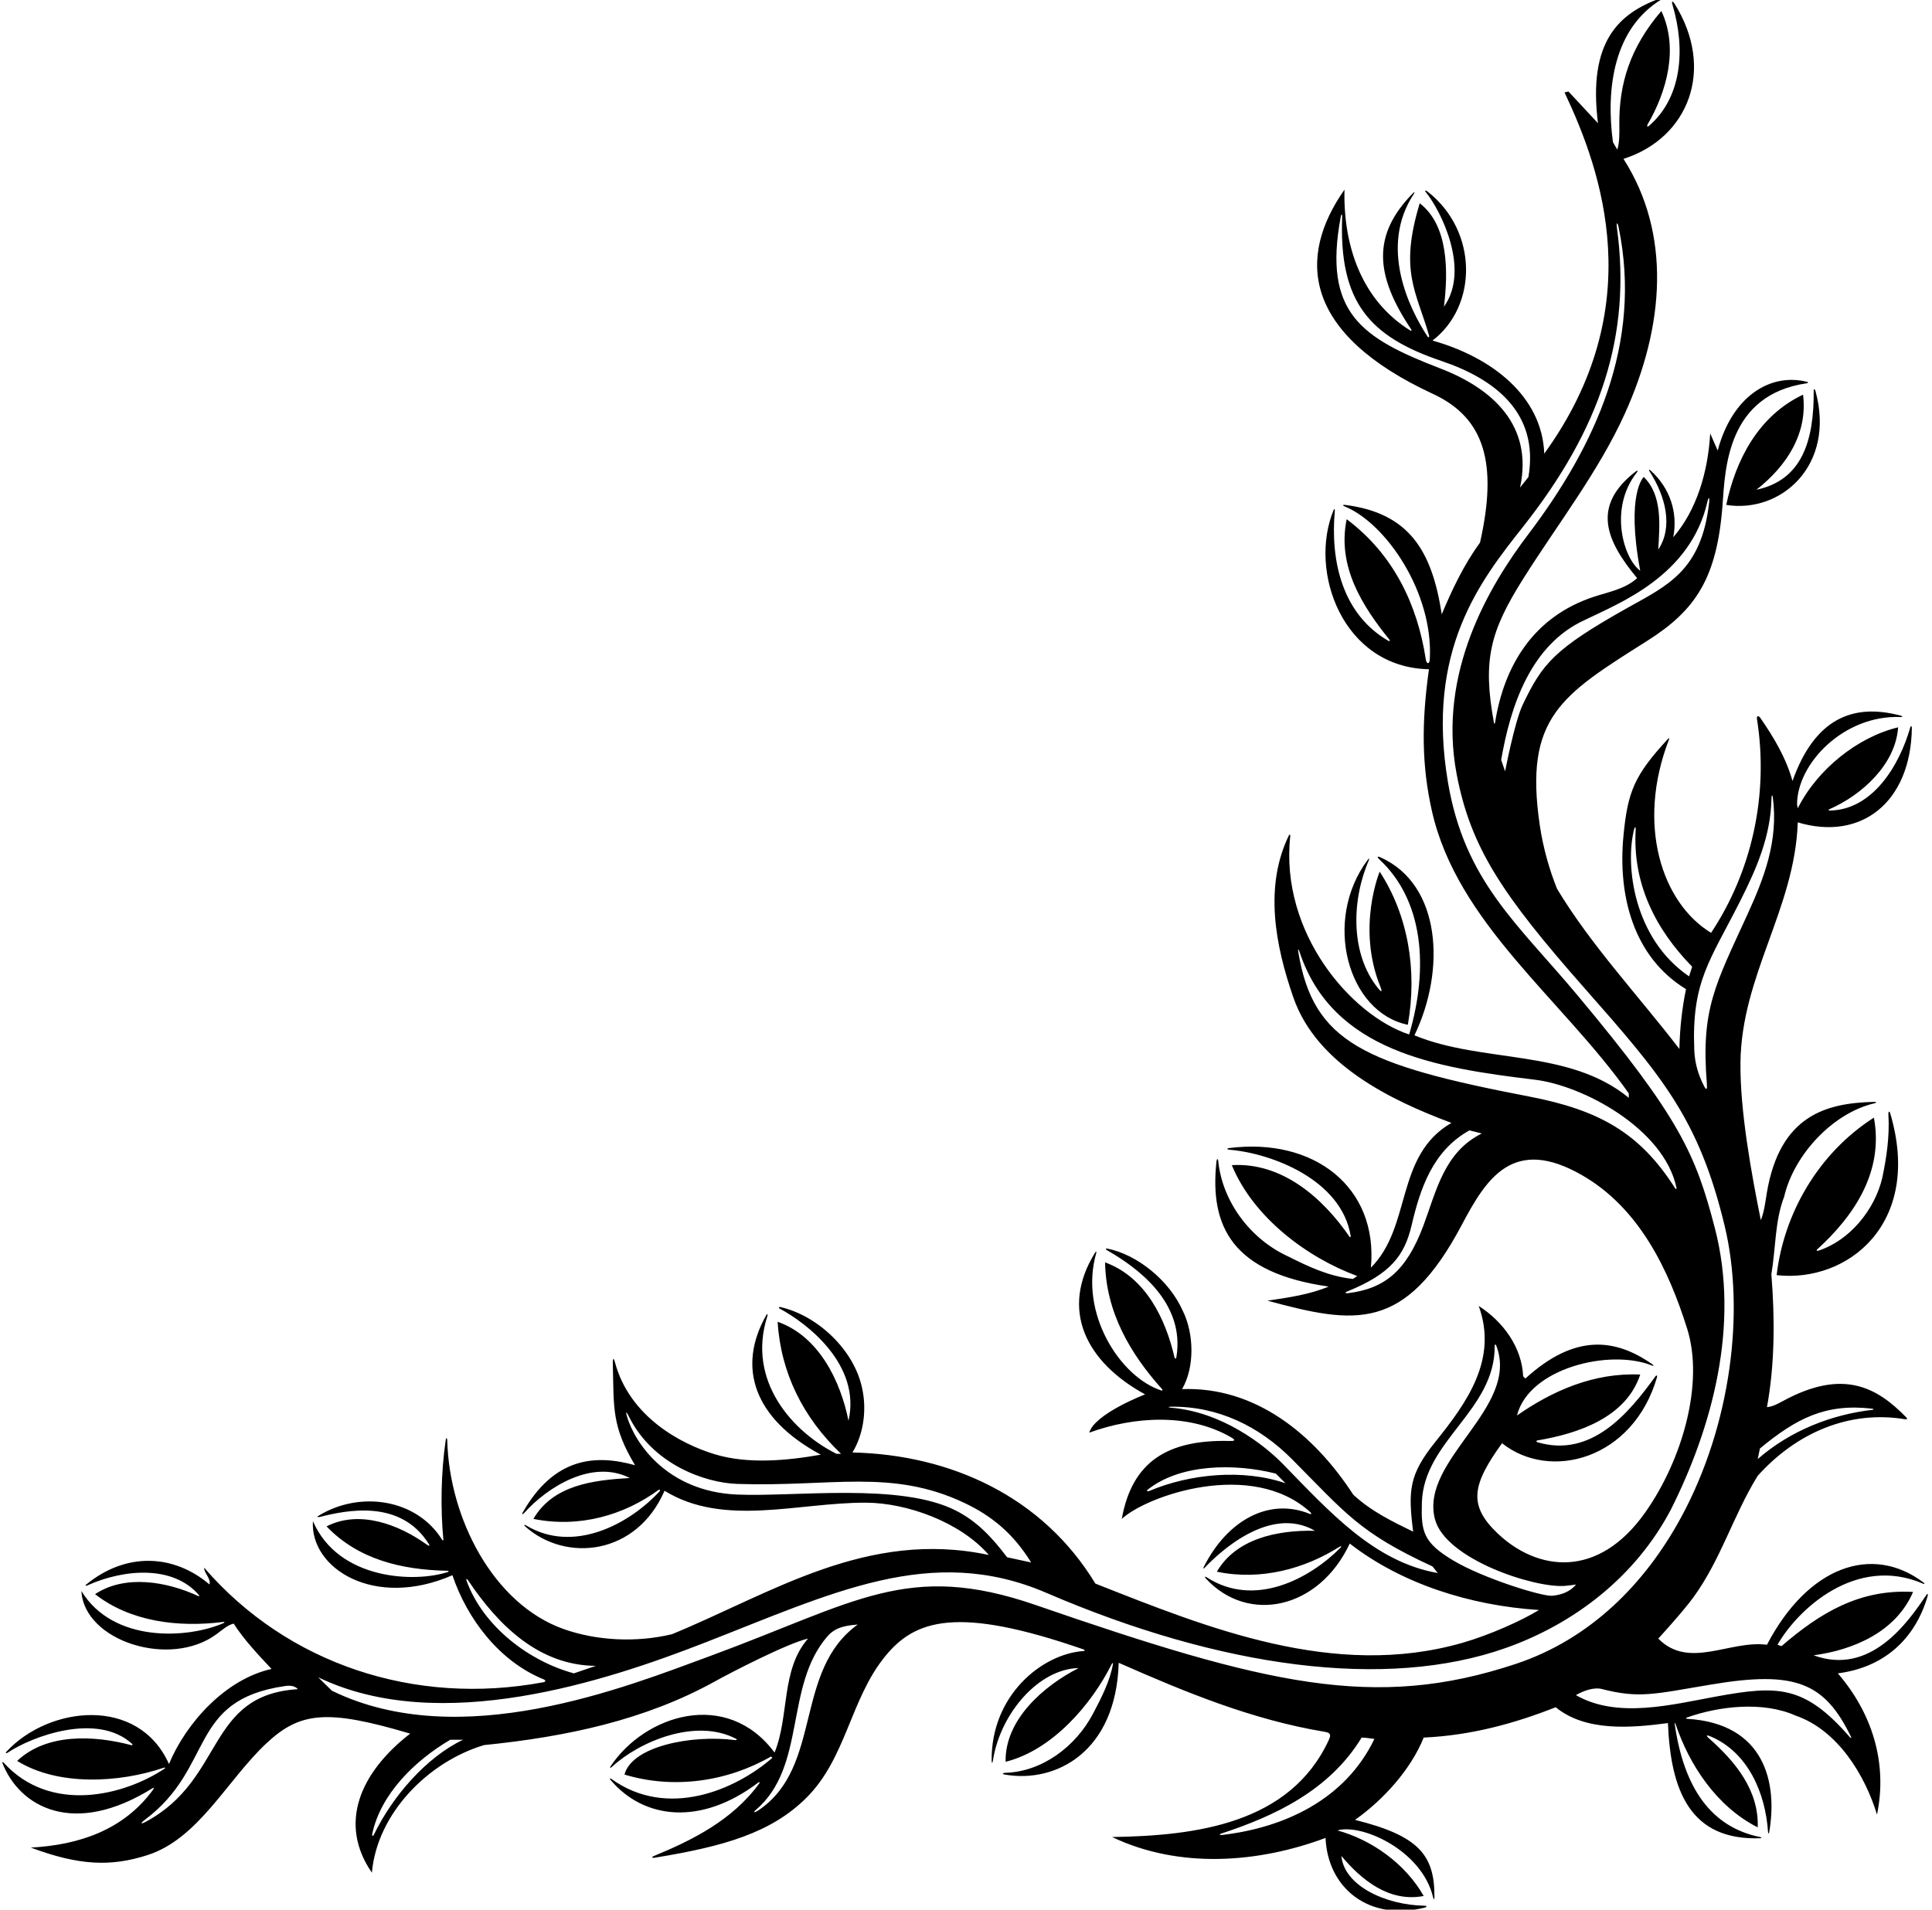 <?xml version="1.0" encoding="UTF-8"?>
<svg xmlns="http://www.w3.org/2000/svg" xmlns:xlink="http://www.w3.org/1999/xlink" width="439pt" height="434pt" viewBox="0 0 439 434" version="1.1">
<g id="surface1">
<path style=" stroke:none;fill-rule:nonzero;fill:rgb(0%,0%,0%);fill-opacity:1;" d="M 437.656 362.578 C 433.539 368.703 425.008 380.938 412.102 376.199 C 421.102 375 430.801 370.902 434.699 361.801 C 422.5 361.098 413.5 366.617 404.801 374.117 L 403.898 373.801 C 408.434 365.809 421.715 353.32 436.996 359.926 C 437.336 360.074 437.402 359.906 437.098 359.676 C 425.367 350.824 410.785 356.016 401.5 373.801 C 393 372.699 383.801 379.5 376.801 372.402 C 376.801 372.402 382.414 366.305 384.852 362.93 C 391.078 354.309 393.891 344.305 399.398 335.402 C 408.141 325.68 420.156 320.395 432.988 322.57 C 433.227 322.613 433.512 322.488 433.18 322.152 C 426.531 315.316 418.801 310.898 404.965 318.5 C 403.824 319.125 402.699 319.699 401.5 319.801 C 403.301 310 403.301 299.5 402.5 289.602 C 403.5 283.699 403.301 277.398 405.398 272 C 407.637 262.395 416.484 252.965 425.855 250.762 C 426.535 250.602 426.469 250.406 425.754 250.426 C 415.105 250.691 404.387 253.379 401.445 271.242 C 401.105 273.312 400.867 275.453 400.102 277.301 C 398.055 267.156 395.352 252.543 395.477 241.5 C 395.699 221.609 407.824 206.578 408.5 186.898 C 422.855 191.207 434.203 182.406 434.422 165.414 C 434.426 164.977 434.18 164.918 434.062 165.328 C 431.535 174.141 425.426 184.078 415.75 184.211 C 415.504 184.215 415.418 184.027 415.629 183.938 C 423.039 180.711 430.719 173.762 431.301 165.301 C 422.102 167.5 412.898 174.898 408.5 183.699 L 408.336 182.836 C 408.336 173.473 419.016 162.457 431.828 162.957 C 432.387 162.98 432.43 162.785 431.879 162.641 C 420.941 159.715 412.305 163.398 407.301 177.5 C 405.855 172.305 403.117 167.66 399.969 163.129 C 399.598 162.594 399.105 162.617 399.234 163.422 C 401.977 180.844 397.957 198.215 388.801 212 C 377.648 205.242 371.723 187.391 379.262 168.004 C 379.34 167.801 379.199 167.723 379.051 167.883 C 371.312 176.254 369.855 179.957 368.895 189.922 C 367.594 203.387 371.047 217.434 383.102 224.801 C 382.199 229.199 381.699 233.699 381.602 238.398 C 372.301 226.301 361.5 214.801 353.801 202 C 352.066 197.688 350.637 192.703 349.879 187.562 C 346.27 163.02 354.746 158 374.289 145.645 C 385.254 138.715 390.172 131.438 391.41 114.66 C 392.016 106.449 392.469 89.707 410.586 87.098 C 410.855 87.059 410.918 86.859 410.676 86.797 C 402.316 84.664 393.613 89.984 390.301 102.398 L 388.602 98.5 C 388.102 107.301 385.5 116 380.199 122.102 C 381.324 116.391 379.383 110.859 375.113 106.977 C 374.82 106.711 374.473 106.582 374.879 107.219 C 378.512 112.891 380.191 119.812 376.801 124.898 C 377.102 119.398 377.801 112.602 373.5 108.398 C 373.5 108.398 369.402 112.125 372.699 129.699 C 368.941 127.016 365.484 115.594 371.906 107.41 C 372.242 106.98 372.113 106.812 371.664 107.16 C 361.605 114.973 364.844 122.781 372 131.398 C 369.227 133.875 365.664 134.492 362.324 135.578 C 348.312 140.121 341.73 151.469 339.711 164.258 C 339.672 164.504 339.516 164.547 339.473 164.32 C 336.836 150.004 338.578 143.473 346.191 131.41 C 354.039 118.965 363.273 107.121 369.246 93.914 C 378.242 74.02 379.781 53.137 368.898 36.102 C 383.66 31.418 389.855 15.727 380.473 0.797 C 380.172 0.316 379.727 0.055 380.027 1.074 C 383.055 11.219 382.156 22.23 374.641 28.648 C 374.336 28.906 374.156 28.656 374.379 28.277 C 378.703 20.875 381.492 10.965 377.5 2.5 C 370.383 10.805 367.887 19.055 367.953 28.164 C 367.969 30.191 368.035 32.219 367.5 34 C 367.164 33.414 366.801 32.898 366.5 32.301 C 364.852 20.07 366.688 6.328 377.68 -0.227 C 378.012 -0.426 377.863 -0.605 377.457 -0.461 C 367.891 2.973 360.766 9.324 363.102 28 L 356.398 20.801 L 355.5 21 C 364.047 39.066 374.855 69.953 350.898 103.102 C 350.406 90.082 339.062 81.219 325.5 77.398 C 335.777 69.555 335.922 52.562 324.375 43.531 C 323.965 43.211 323.559 43.16 324.09 43.812 C 327.336 47.828 334.145 61.238 328.102 69.699 C 329.102 61.602 329.102 51.199 322.602 46.199 C 317.898 61.645 321.832 66.223 324.715 76.238 C 324.824 76.625 324.59 76.812 324.395 76.516 C 320.156 70.078 313.336 56.066 321.262 44.062 C 321.523 43.66 321.406 43.562 321.07 43.902 C 311.832 53.281 312.297 62.398 320.652 74.844 C 320.801 75.062 320.723 75.273 320.535 75.16 C 309.359 68.281 305.203 55.789 305.5 43.102 C 294.754 58.41 295.855 75.734 325.613 89.527 C 337.359 94.973 340.352 105.309 336.301 123.301 C 332.602 128.398 330 133.898 327.602 139.602 C 325.379 125.164 320.207 116.574 305.574 114.742 C 305.082 114.684 305.059 114.895 305.547 115.094 C 314.914 118.898 325.727 134.684 324.887 149.836 C 324.82 151.031 324.148 150.988 323.973 149.824 C 322.062 137.32 316.586 125.941 306 118 C 303.773 128.75 309.613 137.812 315.707 145.367 C 315.902 145.613 315.766 145.809 315.504 145.66 C 304.953 139.555 302.266 127.461 303.309 116.008 C 303.34 115.703 303.168 115.602 303.059 115.859 C 297.223 129.832 305.102 151.719 324.699 152.102 C 322.973 164.297 323.055 174.012 325.352 184.246 C 331.086 209.812 354.938 227.027 370.102 248.5 L 370.102 249.5 C 356.5 238.301 336.898 241.699 321.398 235.301 C 328.605 220.301 327.402 200.996 313.699 194.859 C 312.902 194.504 312.824 194.75 313.477 195.359 C 323.434 204.66 324.68 219.898 320.199 235.102 C 307.141 230.816 290.781 212.121 293.18 190.004 C 293.215 189.668 293.008 189.566 292.871 189.852 C 287.266 201.391 289.703 214.684 293.898 226.73 C 299.211 241.98 316.164 250.109 329.801 255.199 C 316.898 262.699 320.898 278.699 311.5 288.102 C 313.215 269.789 298.539 258.438 279.262 260.926 C 278.68 261.004 278.773 261.246 279.41 261.301 C 289 262.113 304.875 268.148 306.91 280.93 C 306.945 281.152 306.77 281.262 306.656 281.09 C 300.551 272.191 291.285 264.113 279.898 264.801 C 284.801 276.699 297 285.801 308.398 290 L 307.414 290.664 C 301.914 290.066 297.398 287.898 292.602 285.5 C 284.07 281.562 277.734 273.055 276.812 263.848 C 276.75 263.234 276.488 263.316 276.414 263.992 C 274.797 278.91 280.176 289.297 301.898 292.398 C 297.602 294.199 292.801 294.898 288 295.602 C 307.949 301.02 319.254 302.777 332.195 278.305 C 337.738 267.824 343.824 258.133 359.406 267.039 C 372.457 274.504 379.148 288.523 383.363 301.961 C 387.262 314.371 382.273 331.754 373.867 343.691 C 363.086 359 349.312 357.027 340.32 348.516 C 333.5 342.062 334.551 337.363 341.301 328 C 352.246 336.707 371.098 331.672 376.512 313.004 C 376.617 312.637 376.391 312.473 376.184 312.762 C 370.164 321.102 361.637 331.441 349.328 327.766 C 349.055 327.684 349.051 327.41 349.324 327.367 C 358.738 325.789 369.492 322.113 372.699 312.398 C 362.199 311.898 352.699 316.102 344.699 321.699 C 347.395 310.926 365.762 306.488 375.336 310.328 C 375.773 310.504 375.84 310.332 375.453 310.062 C 367.066 304.172 357.863 303.023 346.602 313.301 L 346.102 312.801 C 345.801 306.199 341.602 300.398 336 296.801 C 340.418 308.973 333.293 318.785 326.133 327.707 C 320.152 335.156 319.934 338.746 321.102 348.098 C 316.398 345.801 311.602 343.5 307.5 339.699 C 298.602 326 285.301 315.102 268.602 315.699 C 271.5 310.699 271.301 303.102 268.801 298 C 265.672 290.887 258.312 285.125 251.676 283.777 C 251.316 283.707 250.996 283.82 251.613 284.176 C 258.25 287.984 269.398 295.926 267.297 308.492 C 267.238 308.824 266.957 308.84 266.879 308.508 C 264.863 299.77 260.348 290.273 251.102 286.898 C 251.297 298.188 256.789 307.641 264.086 315.742 C 264.223 315.895 264.105 316.09 263.91 316.023 C 254.539 313.004 245.141 298.449 249.102 284.754 C 249.195 284.434 249.047 284.34 248.879 284.609 C 240.746 297.645 246.723 309.547 260.199 316.898 C 260.199 316.898 248.766 321.262 247.5 325.602 C 257.715 321.867 270.246 321.125 279.785 326.691 C 280.77 327.266 280.652 327.516 279.496 327.488 C 265.297 327.129 257.227 332.172 254.898 345.199 C 260.527 339.961 284.438 331.477 297.789 343.715 C 298.066 343.969 297.949 344.199 297.625 344.066 C 288.395 340.285 278.895 345.465 273.535 356.102 C 273.387 356.398 273.348 356.711 273.809 356.227 C 276.762 353.105 288.445 341.906 298.801 347.902 C 290 347.699 280.801 349.801 276.5 357.199 C 286.605 359.297 296.523 356.488 304.359 351.543 C 304.746 351.301 304.902 351.438 304.586 351.754 C 297.566 358.82 285.055 365.516 274.168 358.457 C 273.801 358.219 273.668 358.383 273.965 358.703 C 283.535 369.156 299.68 365.785 306.699 350.801 C 318.414 359.914 334.051 364.91 349.699 365.902 C 345.867 368.266 338.488 371.59 332.316 373.359 C 303.156 381.727 274.281 369.914 248.898 359.902 C 236.898 340.098 216 330.602 193.699 330.102 C 196.199 326 197 320.5 195.898 315.5 C 194.098 306.867 185.902 299.043 177.383 297.066 C 176.922 296.961 176.84 297.238 177.266 297.465 C 183.16 300.621 195.738 310.066 192.801 322.898 C 191 313.898 186.102 303.699 176.699 300.398 C 177.398 312 182.5 322.199 191.102 330.398 L 190.086 330.414 C 180.027 325.391 169.691 313.82 174.332 299.223 C 174.52 298.629 174.371 298.438 174.098 298.926 C 167.422 310.727 171.25 322.391 186.5 330.602 C 178.91 331.949 169.973 332.801 162.438 330.516 C 154.859 328.219 143.031 322.09 139.707 309.512 C 139.473 308.625 139.207 308.469 139.25 310.086 C 139.504 319.914 138.949 324.078 144.301 333 C 135.199 330.449 125.844 331.258 118.73 343.82 C 118.508 344.211 118.785 344.219 119.141 343.82 C 124.348 337.992 134.539 331.543 143.102 335.902 C 134.699 336.402 125.699 337.5 121.199 345.199 C 131.602 347.301 141.801 344.402 149.801 338.5 L 150 338.801 C 142.836 346.613 130.172 353.086 119.566 346.695 C 119.059 346.391 118.969 346.59 119.434 346.996 C 128.645 355.125 144.645 353.484 151 338.801 C 164.465 347.117 181.312 341.465 196.75 341.512 C 206.02 341.543 218.18 345.879 224.699 353.402 C 197 347.5 175.301 362.098 152.699 371.402 C 144.68 373.324 135.691 372.934 128.062 370.227 C 112.031 364.535 102.09 345.016 101.629 327.414 C 101.609 326.711 101.375 326.641 101.273 327.324 C 100.203 334.641 100.074 342.809 100.742 349.918 C 100.762 350.113 100.602 350.164 100.5 350 C 94.645 340.523 81.547 338.738 72.246 344.574 C 72.027 344.711 72.168 344.875 72.668 344.75 C 78.758 343.223 90.938 340.645 97.387 350.82 C 97.734 351.367 97.59 351.477 96.918 350.996 C 90.633 346.496 81.688 343.059 74.199 346.902 C 81.41 354.402 91.18 356.777 101.664 356.988 C 101.941 356.992 102.047 357.172 101.809 357.25 C 94.348 359.742 76.887 359.145 71.102 345.699 C 70.418 356.418 85.008 365.758 102.801 358 C 106.105 367.812 113.371 377.531 123.504 381.652 C 124.062 381.883 124.043 382.215 123.43 382.328 C 94.258 387.754 65.355 378.234 46.398 356.301 C 46.25 357.332 48 358.801 47.602 360.098 C 39.625 353.309 28.785 352.562 19.562 360.141 C 19.305 360.355 19.48 360.473 19.828 360.32 C 28.355 356.484 39.465 355.727 45.25 362.57 C 45.371 362.711 45.211 362.812 45.012 362.723 C 38.055 359.492 28.504 357.73 21.602 362.301 C 29.582 368.531 40.406 369.926 50.754 368.613 C 51.035 368.578 51.105 368.738 50.844 368.855 C 42.871 372.387 25.809 373.543 18.5 361.598 C 19.082 372.918 38.664 379.285 49.273 371.34 C 50.543 370.391 51.773 369.281 53.102 369 C 55.398 372.598 58.602 376 61.699 379.301 C 51.301 381.598 42.301 391.5 38.398 400.898 C 31.402 385.348 11.094 387.738 1.492 398.074 C 1.152 398.441 1.379 398.582 1.824 398.281 C 7.172 394.684 22.109 389.012 30.055 396.367 C 30.207 396.508 30.066 396.68 29.844 396.621 C 21.344 394.367 10.625 393.863 3.898 400.199 C 13.281 406.004 27.156 405.164 37.195 401.754 C 37.535 401.637 37.629 401.801 37.332 401.996 C 28.133 408.105 11.461 412.281 0.82 400.59 C 0.645 400.398 0.457 400.434 0.539 400.652 C 4.41 410.629 16.703 417.656 34.758 406.344 C 34.938 406.23 34.988 406.449 34.832 406.664 C 28.117 415.961 17.844 419.312 7 419.898 C 17.898 423.965 25.121 424.312 33.559 421.59 C 45.121 417.859 51.609 404.57 60.492 396.242 C 68.148 389.066 74.25 388.355 93.199 394 C 81.645 402.961 76.887 414.551 84.5 425.602 C 85.699 412.102 97.301 400.398 110 396.602 C 128.676 394.723 146.648 390.906 162.508 382.098 C 165.883 380.223 178.949 373.449 183.602 372.402 C 177.398 379.5 179.398 390 176 398.301 C 165.141 383.723 146.508 389.727 138.719 401.453 C 138.473 401.828 138.703 401.871 139.098 401.508 C 145.301 395.77 158.164 390.348 167.309 395.211 C 167.543 395.336 167.348 395.504 167.016 395.465 C 156.984 394.207 143.578 396.91 141.898 403.301 C 153.102 406.699 165.301 404.898 175.199 399.199 L 175.5 399.5 C 167.094 406.809 151.652 413.473 138.895 404.277 C 138.59 404.059 138.48 404.219 138.73 404.516 C 146.328 413.527 159.324 414.965 172.285 405.129 C 172.559 404.922 172.727 405.035 172.535 405.297 C 166.402 413.734 157.203 418.254 148.535 421.832 C 147.988 422.059 148.152 422.301 148.77 422.199 C 164.422 419.645 175.234 416.578 183.281 408.531 C 192.27 399.543 193.191 386.305 200.992 376.594 C 207.867 368.043 217.438 364.871 246.262 374.879 C 246.578 374.988 246.52 375.211 246.172 375.234 C 236.758 375.887 225.16 385.309 225.328 400.168 C 225.336 400.746 225.512 400.781 225.598 400.227 C 227.258 389.363 236.051 379.281 245.102 379.098 C 237.199 383.102 228.301 390.801 228.5 400.398 C 239.02 397.77 247.926 387.551 252.633 378.148 C 252.758 377.898 252.934 377.906 252.891 378.16 C 252.238 382.008 250.277 385.836 248.398 389.398 C 244.43 396.98 236.797 402.605 228.582 402.898 C 227.695 402.93 227.594 403.18 228.484 403.332 C 239.891 405.254 253.609 398.211 254.199 377.902 C 269.172 384.5 284.332 390.805 300.934 393.574 C 302.223 393.789 302.555 394.105 301.93 395.461 C 293.117 414.5 271.75 417.207 252.699 417.5 C 268 424.801 286 423.398 301.199 417.699 C 301.672 428.988 310.918 436.742 323.777 433.527 C 324.258 433.406 324.234 433.113 323.75 433.109 C 314.934 433 305.398 428.59 304.801 421.801 C 309.398 427.301 315.699 432.398 323.5 430.898 C 319.301 423.5 311.602 418.102 303.898 416 C 309.316 414.395 323.031 420.414 325.629 431.156 C 325.742 431.637 325.938 431.992 325.941 431.082 C 325.98 421.496 322.27 417.191 307.898 413.602 C 314.398 409 320.602 402.102 323.5 394.898 C 334.301 394.398 344.102 391.699 353.5 388 C 360.301 393.602 370.699 392.699 379 391.602 C 379.605 406.895 384.008 418.32 399.918 417.773 C 400.312 417.758 400.359 417.59 399.996 417.516 C 388.688 415.254 382.609 406.168 380.551 391.91 C 380.496 391.543 380.609 391.457 380.719 391.785 C 383.836 401.078 390.031 410.566 399.398 415.301 C 399.691 406.902 394.359 400.41 388.336 395.082 C 387.566 394.402 387.703 394.219 388.68 394.633 C 397.277 398.266 401.168 407.641 401.742 416.336 C 401.77 416.723 401.934 416.816 401.996 416.469 C 403.953 405.289 401.102 391.672 383.336 390.629 C 383.09 390.613 383.035 390.438 383.258 390.359 C 390.609 387.727 400.621 386.598 408 389.898 C 417.602 393.199 423.801 403.5 426.5 412.398 C 429 400.398 425.199 389.102 417.602 380.301 C 427.895 378.984 435.098 372.73 438.004 362.75 C 438.113 362.367 438.066 361.969 437.656 362.578 Z M 399.898 329.199 C 408.223 322.32 414.84 318.918 425.398 320.148 C 425.762 320.191 425.832 320.367 425.5 320.406 C 416.312 321.457 406.926 325.039 399.398 331.602 Z M 395.359 204.887 C 399.078 197.523 402.402 190.023 402.531 181.336 C 402.543 180.633 402.746 180.578 402.836 181.262 C 404.129 191.113 400.844 199.574 397.02 207.926 C 389.734 223.855 386.473 229.348 387.84 246.258 C 387.945 247.578 387.777 247.949 387.18 246.785 C 385.863 244.215 385.105 241.609 384.984 238.664 C 384.348 223.039 388.523 218.43 395.359 204.887 Z M 371.328 188.418 C 371.469 187.871 371.707 187.914 371.676 188.418 C 370.914 200.656 376.047 211.055 384.5 219.699 L 383.801 221.898 C 371.156 213.285 369.219 196.605 371.328 188.418 Z M 360.25 140.836 C 367.828 137.121 384.125 130.93 387.973 114.012 C 388.234 112.863 388.496 112.945 388.363 114.16 C 386.645 129.828 378.699 133.145 369.691 138.211 C 353.133 147.516 350.469 150.82 346 160.164 C 344.164 164.008 342 175.301 342 175.301 L 341.102 172.699 C 343.199 160.602 347.75 146.434 360.25 140.836 Z M 327.285 83.738 C 309.383 76.832 300.559 71.148 304.656 49.246 C 304.785 48.562 305.008 48.566 304.98 49.246 C 304.215 68.617 311.098 76.48 327.543 82.039 C 339.527 86.094 349.781 93.707 347.301 108.398 L 345.398 110.801 C 348.438 96.684 339.148 88.312 327.285 83.738 Z M 323.414 278.594 C 319.578 288.84 314.637 292.887 306.254 293.906 C 305.727 293.969 305.547 293.75 306.023 293.555 C 316.004 289.52 319.141 285.34 320.754 278.473 C 322.699 270.172 325.523 261.547 333.898 256.898 L 336.699 257.602 C 328.133 261.855 326.379 270.668 323.414 278.594 Z M 380.648 270.074 C 372.582 257.355 363.227 252.242 347.449 249.203 C 310 242 298.441 236.895 295.027 216.496 C 294.828 215.312 295.094 215.766 295.316 216.422 C 302.832 238.938 326.25 242.664 348.578 245.363 C 359.52 246.594 378.145 256.477 380.949 269.992 C 381.004 270.262 380.801 270.312 380.648 270.074 Z M 261.211 338.824 C 260.695 339.039 260.422 338.848 260.805 338.543 C 268.18 332.68 280.484 332.523 289.898 334.902 L 292.102 337.098 C 282.441 333.785 270.363 334.953 261.211 338.824 Z M 291.434 332.652 C 287.152 328.273 277.609 320.895 266.172 319.938 C 265.391 319.871 265.328 319.711 266.086 319.699 C 276.73 319.562 286.117 324.129 293.555 331.609 C 305.84 343.969 308.898 348.34 325.5 356 L 326.699 357.5 C 312.172 354.973 301.961 343.406 291.434 332.652 Z M 330.25 354.668 C 323.371 350.57 322.887 348.082 323.086 341.5 C 323.508 327.383 339.777 320.566 339.633 305.836 C 339.629 305.527 339.859 305.477 339.969 305.762 C 345.508 319.918 322.555 331.727 326.051 345.238 C 328.414 354.379 348.734 360.961 355.527 360.422 C 356.984 360.309 358.102 360.098 358.102 360.098 C 356.75 361.832 354.582 362.512 352.664 362.668 C 350.422 362.848 337.094 358.746 330.25 354.668 Z M 217.25 343.332 C 204.629 336.859 180.539 340.25 167.418 339.664 C 151.676 338.957 144.254 328.074 142.449 321.848 C 142.059 320.496 142.473 321.051 142.816 321.758 C 148.199 332.785 160.141 336.996 167.504 337.246 C 188.91 337.969 202.551 333.707 219.164 341.582 C 225.461 344.566 230.309 348.625 234.301 355.098 L 228.836 353.918 C 225.305 349.246 221.941 345.742 217.25 343.332 Z M 106.008 359.227 C 105.859 358.82 106.078 358.73 106.32 359.094 C 113.305 369.547 122.547 378.504 135.398 378.598 L 130.398 380.301 C 120.105 377.512 109.715 369.535 106.008 359.227 Z M 33.207 413.988 C 31.902 414.695 31.809 414.414 32.957 413.551 C 48.879 401.59 42.645 386.383 64.75 383.188 C 65.875 383.023 66.949 383.098 67.699 383.898 C 46.801 385.191 51.176 404.281 33.207 413.988 Z M 84.977 416.93 C 84.738 417.422 84.469 417.289 84.59 416.742 C 86.535 407.676 94.285 400.113 102.301 395.398 L 105.199 395.398 C 96.695 399.465 89.082 408.441 84.977 416.93 Z M 172.414 411.379 C 171.441 412.039 170.98 411.996 171.75 411.336 C 183.328 401.43 178.191 383.262 188 371.902 C 190 369.582 192.75 369.418 194.898 369.199 C 180.273 379.793 187.008 401.461 172.414 411.379 Z M 277.672 417.031 C 277.113 417.094 276.977 416.887 277.465 416.727 C 289.609 412.742 302.094 406.918 309.398 394.898 C 310.5 394.918 311.301 395.102 312.301 395.199 C 305.664 409.051 291.715 415.406 277.672 417.031 Z M 344.465 378.141 C 312.336 388.832 287.758 382.883 235.324 364.77 C 206.203 354.711 194.473 364.172 161.348 376.367 C 142.016 383.484 104.617 398.492 75.418 384.25 L 72.301 381.199 C 100.105 394.594 137.934 381.957 159.844 373.445 C 188.969 362.133 211.531 350.711 237.758 362.004 C 277.254 379.012 314.945 384.207 342.25 374.5 C 357.723 369 371.637 358.344 379.664 343.082 C 389.047 324.422 395.395 301.109 389.648 279.066 C 385.316 262.426 381.73 254.066 358.535 226.305 C 344.848 209.914 332.84 200.32 329.023 177.844 C 323.898 147.668 336.461 131.887 346.07 119.723 C 363.727 97.363 370.73 76.215 367.406 51.75 C 367.227 50.426 367.547 50.445 367.812 51.754 C 373.215 78.086 362.504 101.312 347.266 121.43 C 338.512 132.984 326.562 152.785 331 176 C 334.188 192.676 341.387 203.402 359.98 224.508 C 377.605 244.508 386.008 254.164 391.887 278.609 C 396.547 298.004 393.348 323.855 382.031 344.77 C 373.82 359.949 361.328 372.527 344.465 378.141 Z M 420.605 394.738 C 420.738 395.016 420.57 395.078 420.348 394.82 C 410.012 382.922 403.945 383.031 390.09 385.543 C 380.035 387.367 367.539 390.695 358.086 385.25 C 360.086 384.082 362.375 383.449 363.938 383.852 C 372.512 386.047 375.734 385.039 388.93 382.824 C 408.008 379.621 414.613 382.426 420.605 394.738 Z M 412.121 88.75 C 412.117 88.336 412.395 88.398 412.52 88.852 C 417.16 105.824 404.613 116.738 392.25 114.75 C 394.352 104.648 399.5 94.5 409.699 89.699 C 410.801 98.5 406 105.898 399.102 111.301 C 409.398 109.141 412.215 100.281 412.121 88.75 Z M 311.078 195.414 C 307.188 204.266 306.652 216.656 313.18 224.652 C 314.004 225.66 314.094 225.332 313.656 224.254 C 308.199 210.773 313.5 198.102 313.5 198.102 C 319.898 207.898 322.102 220.398 319.898 232.898 C 306.281 230.137 300.426 209.234 310.809 195.379 C 311.031 195.078 311.219 195.105 311.078 195.414 Z M 412.891 283.969 C 412.695 284.148 412.848 284.348 413.117 284.262 C 420.238 281.973 425.965 275.023 427.699 267.699 C 428.66 263.148 429.395 258.219 429.094 253.305 C 429.051 252.602 429.316 252.395 429.496 253 C 436.965 278.102 419.781 291.609 403.699 289.801 C 405.301 276 413 262.199 425.801 254 C 428.047 266.125 421.504 276.145 412.891 283.969 "/>
</g>
</svg>
